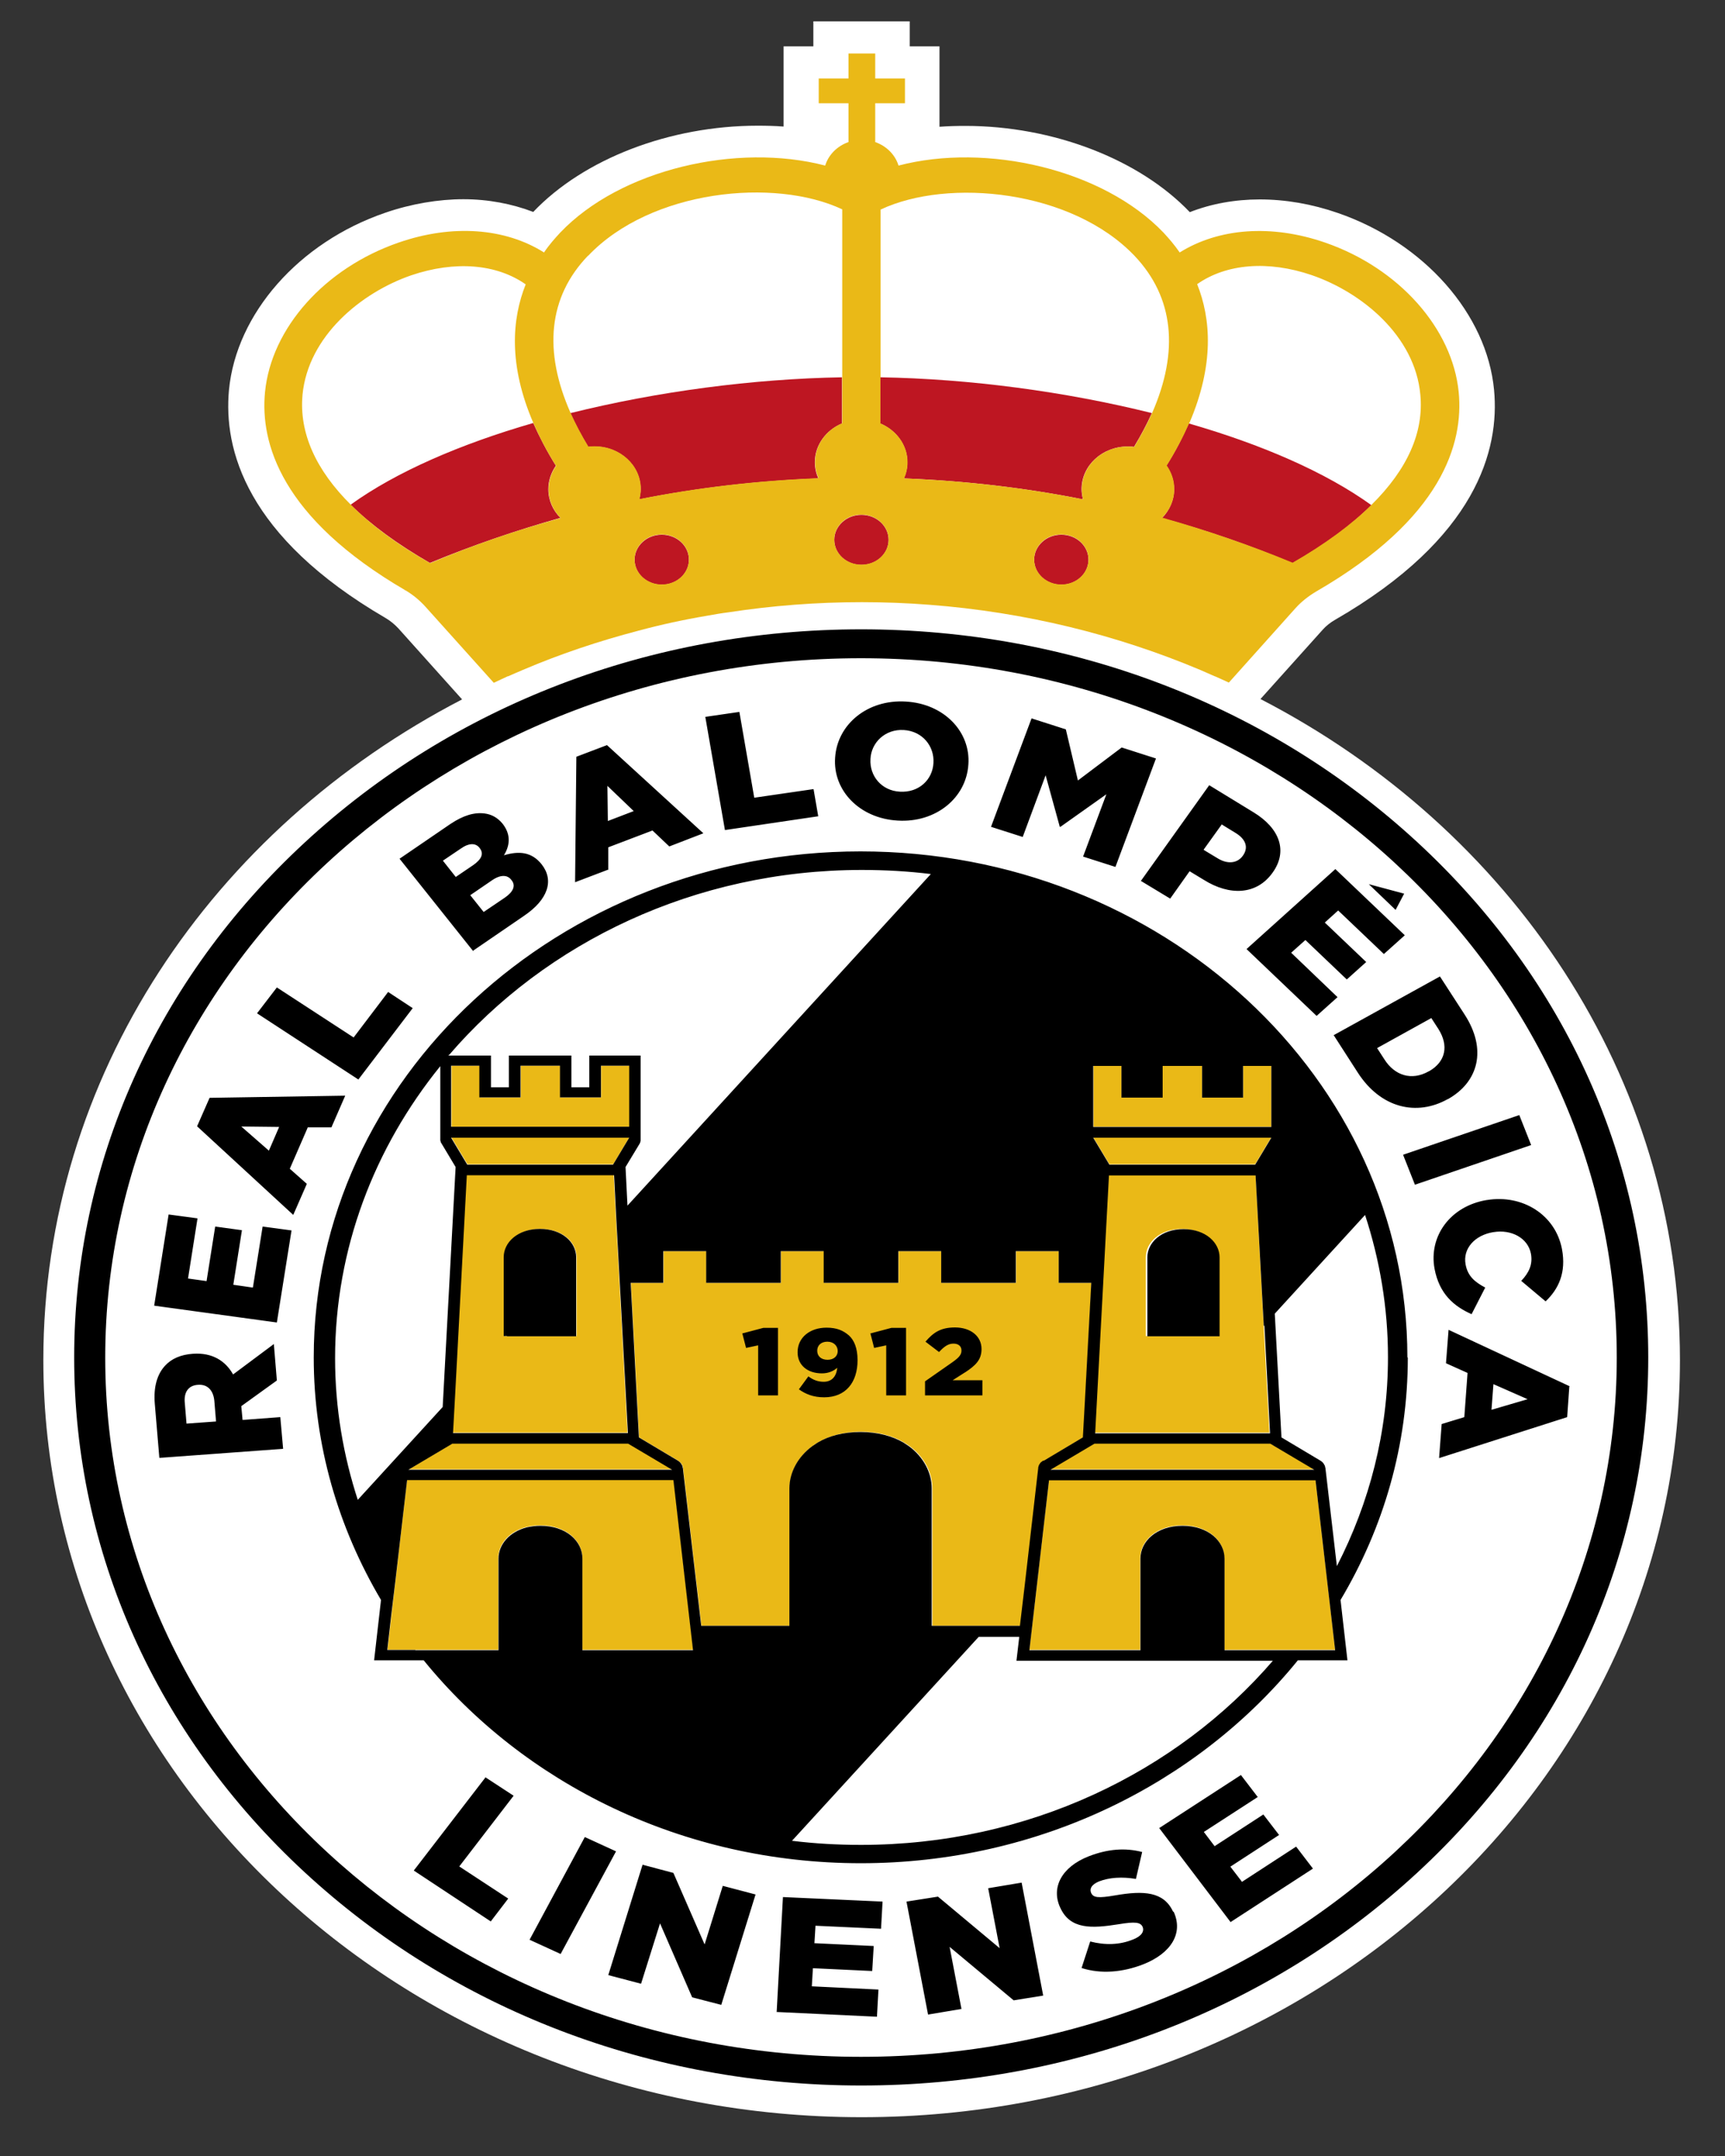 <?xml version="1.0"?>
<svg width="80" height="100" xmlns="http://www.w3.org/2000/svg" xmlns:svg="http://www.w3.org/2000/svg" data-name="Capa 2">
 <rect width="100%" height="100%" fill="#333333" stroke="none"/>
 <defs>
  <style>.cls-1 { fill: #fff; } .cls-2 { fill: #be1622; } .cls-3 { fill: #eab917; }</style>
 </defs>
 <g class="layer">
  <title>Layer 1</title>
  <ellipse class="cls-1" cx="-437.05" cy="-12.9" id="svg_1" rx="31.8" ry="31.82"/>
  <g id="svg_3" transform="matrix(1 0 0 1 0 0)">
   <path class="cls-1" d="m306.19,2.16l-3.66,-5.18l-3.28,0l0,5.18l-2.59,0l0,-14.86l6.62,0c0.85,0 1.62,0.11 2.3,0.33s1.27,0.53 1.74,0.93c0.47,0.4 0.84,0.9 1.09,1.49c0.25,0.59 0.38,1.24 0.38,1.96c0,0.62 -0.09,1.18 -0.27,1.67c-0.18,0.49 -0.42,0.92 -0.73,1.3c-0.31,0.38 -0.68,0.69 -1.11,0.96c-0.43,0.26 -0.91,0.46 -1.43,0.6l4.01,5.63l-3.08,0l0.01,-0.01zm-0.85,-11.88c-0.54,-0.42 -1.3,-0.63 -2.28,-0.63l-3.81,0l0,5.01l3.83,0c0.94,0 1.68,-0.23 2.24,-0.68c0.55,-0.45 0.83,-1.07 0.83,-1.83c0,-0.82 -0.27,-1.45 -0.81,-1.87z" id="svg_4"/>
   <path class="cls-1" d="m314.13,-0.42c0.58,0.49 1.29,0.73 2.12,0.73c0.64,0 1.19,-0.11 1.66,-0.34c0.47,-0.23 0.93,-0.56 1.38,-1l1.51,1.34c-0.54,0.64 -1.18,1.15 -1.92,1.53c-0.74,0.38 -1.63,0.57 -2.66,0.57c-0.81,0 -1.56,-0.14 -2.26,-0.42c-0.7,-0.28 -1.31,-0.68 -1.83,-1.19c-0.52,-0.51 -0.92,-1.12 -1.22,-1.84c-0.3,-0.71 -0.45,-1.51 -0.45,-2.39c0,-0.81 0.13,-1.56 0.4,-2.27c0.27,-0.71 0.65,-1.33 1.14,-1.86s1.06,-0.95 1.73,-1.26c0.66,-0.31 1.4,-0.47 2.21,-0.47c0.89,0 1.67,0.16 2.35,0.49c0.67,0.33 1.23,0.76 1.68,1.32s0.78,1.2 1.01,1.93c0.23,0.74 0.34,1.51 0.34,2.31c0,0.11 0,0.23 -0.01,0.34c0,0.11 -0.02,0.23 -0.03,0.36l-8.24,0c0.16,0.92 0.52,1.62 1.1,2.11l-0.01,0.01zm4.63,-3.81c-0.04,-0.41 -0.13,-0.8 -0.28,-1.16c-0.14,-0.36 -0.33,-0.67 -0.57,-0.93c-0.24,-0.26 -0.53,-0.47 -0.86,-0.63c-0.33,-0.16 -0.71,-0.23 -1.14,-0.23c-0.79,0 -1.45,0.27 -1.96,0.82c-0.52,0.54 -0.83,1.26 -0.94,2.13l5.75,0z" id="svg_5"/>
   <path class="cls-1" d="m330.33,2.16l0,-1.38c-0.38,0.45 -0.87,0.84 -1.46,1.15c-0.59,0.31 -1.32,0.47 -2.17,0.47c-0.54,0 -1.05,-0.07 -1.53,-0.22s-0.9,-0.37 -1.26,-0.66c-0.36,-0.29 -0.65,-0.65 -0.87,-1.08c-0.22,-0.43 -0.33,-0.93 -0.33,-1.5l0,-0.04c0,-0.61 0.11,-1.14 0.34,-1.59s0.54,-0.83 0.94,-1.13c0.4,-0.3 0.88,-0.52 1.44,-0.67c0.56,-0.15 1.16,-0.22 1.82,-0.22s1.26,0.04 1.73,0.13c0.47,0.09 0.93,0.2 1.37,0.34l0,-0.28c0,-0.78 -0.24,-1.37 -0.71,-1.78c-0.47,-0.41 -1.16,-0.62 -2.05,-0.62c-0.64,0 -1.2,0.06 -1.7,0.19c-0.5,0.13 -1,0.3 -1.51,0.51l-0.7,-2.06c0.62,-0.28 1.26,-0.51 1.91,-0.68c0.65,-0.17 1.44,-0.25 2.36,-0.25c1.67,0 2.91,0.41 3.72,1.24c0.81,0.83 1.21,1.99 1.21,3.49l0,6.65l-2.55,0l0,-0.01zm0.06,-4.76c-0.33,-0.13 -0.71,-0.23 -1.16,-0.32s-0.92,-0.13 -1.41,-0.13c-0.81,0 -1.44,0.16 -1.89,0.47s-0.68,0.76 -0.68,1.34l0,0.04c0,0.54 0.21,0.95 0.63,1.23s0.93,0.42 1.54,0.42c0.42,0 0.82,-0.06 1.18,-0.17s0.68,-0.27 0.94,-0.48c0.27,-0.21 0.48,-0.45 0.63,-0.74c0.15,-0.29 0.22,-0.61 0.22,-0.97l0,-0.7l0,0.01z" id="svg_6"/>
   <path class="cls-1" d="m335.65,2.16l0,-15.5l2.59,0l0,15.5l-2.59,0z" id="svg_7"/>
   <path class="cls-1" d="m357.61,-11.68c0.88,0.68 1.31,1.61 1.31,2.79c0,0.45 -0.06,0.86 -0.18,1.21c-0.12,0.35 -0.27,0.66 -0.46,0.93c-0.19,0.26 -0.41,0.49 -0.67,0.69c-0.26,0.2 -0.52,0.37 -0.79,0.51c0.44,0.16 0.83,0.34 1.19,0.54c0.36,0.21 0.67,0.45 0.93,0.73c0.26,0.28 0.46,0.62 0.6,1.01s0.21,0.84 0.21,1.35c0,0.66 -0.13,1.25 -0.39,1.76s-0.63,0.94 -1.11,1.28c-0.48,0.35 -1.06,0.61 -1.74,0.78c-0.68,0.18 -1.43,0.26 -2.25,0.26l-6.87,0l0,-14.86l6.65,0c1.5,0 2.68,0.34 3.56,1.02l0.01,0zm-2.04,4.76c0.51,-0.33 0.76,-0.85 0.76,-1.55c0,-0.61 -0.22,-1.08 -0.67,-1.42c-0.44,-0.33 -1.09,-0.5 -1.94,-0.5l-3.74,0l0,3.97l3.55,0c0.85,0 1.52,-0.17 2.03,-0.5l0.01,0zm0.83,6.24c0.51,-0.35 0.76,-0.86 0.76,-1.54c0,-0.64 -0.25,-1.13 -0.75,-1.49c-0.5,-0.35 -1.27,-0.53 -2.3,-0.53l-4.13,0l0,4.08l4.32,0c0.89,0 1.59,-0.17 2.1,-0.52z" id="svg_8"/>
   <path class="cls-1" d="m368.86,2.16l0,-1.38c-0.38,0.45 -0.87,0.84 -1.46,1.15c-0.59,0.31 -1.32,0.47 -2.17,0.47c-0.54,0 -1.05,-0.07 -1.53,-0.22c-0.48,-0.15 -0.9,-0.37 -1.26,-0.66c-0.36,-0.29 -0.65,-0.65 -0.87,-1.08c-0.22,-0.43 -0.33,-0.93 -0.33,-1.5l0,-0.04c0,-0.61 0.11,-1.14 0.34,-1.59c0.23,-0.45 0.54,-0.83 0.94,-1.13c0.4,-0.3 0.88,-0.52 1.44,-0.67c0.56,-0.15 1.16,-0.22 1.82,-0.22s1.26,0.04 1.73,0.13s0.93,0.2 1.37,0.34l0,-0.28c0,-0.78 -0.24,-1.37 -0.71,-1.78c-0.47,-0.41 -1.16,-0.62 -2.05,-0.62c-0.64,0 -1.2,0.06 -1.7,0.19c-0.5,0.13 -1,0.3 -1.51,0.51l-0.7,-2.06c0.62,-0.28 1.26,-0.51 1.91,-0.68c0.65,-0.17 1.44,-0.25 2.36,-0.25c1.67,0 2.91,0.41 3.72,1.24c0.81,0.83 1.21,1.99 1.21,3.49l0,6.65l-2.55,0l0,-0.01zm0.06,-4.76c-0.33,-0.13 -0.71,-0.23 -1.16,-0.32s-0.92,-0.13 -1.41,-0.13c-0.81,0 -1.44,0.16 -1.89,0.47c-0.45,0.31 -0.68,0.76 -0.68,1.34l0,0.04c0,0.54 0.21,0.95 0.63,1.23s0.93,0.42 1.54,0.42c0.42,0 0.82,-0.06 1.18,-0.17s0.68,-0.27 0.94,-0.48c0.27,-0.21 0.48,-0.45 0.63,-0.74s0.22,-0.61 0.22,-0.97l0,-0.7l0,0.01z" id="svg_9"/>
   <path class="cls-1" d="m374.19,2.16l0,-15.5l2.59,0l0,15.5l-2.59,0z" id="svg_10"/>
   <path class="cls-1" d="m390.57,-1.17c-0.3,0.71 -0.72,1.33 -1.25,1.86c-0.53,0.53 -1.16,0.95 -1.9,1.26s-1.54,0.47 -2.4,0.47s-1.64,-0.15 -2.37,-0.46c-0.73,-0.3 -1.36,-0.72 -1.89,-1.25c-0.53,-0.53 -0.94,-1.15 -1.24,-1.85s-0.45,-1.45 -0.45,-2.26s0.15,-1.57 0.46,-2.28c0.3,-0.71 0.72,-1.34 1.25,-1.87c0.53,-0.53 1.16,-0.95 1.89,-1.26c0.73,-0.31 1.53,-0.47 2.39,-0.47s1.66,0.15 2.39,0.46c0.73,0.3 1.36,0.72 1.89,1.25c0.53,0.53 0.94,1.15 1.24,1.86c0.3,0.71 0.45,1.46 0.45,2.27s-0.15,1.56 -0.46,2.27zm-2.39,-3.63c-0.17,-0.44 -0.4,-0.82 -0.71,-1.16s-0.66,-0.59 -1.08,-0.79c-0.42,-0.19 -0.88,-0.29 -1.38,-0.29s-0.97,0.1 -1.38,0.29c-0.42,0.19 -0.77,0.45 -1.07,0.77c-0.29,0.33 -0.52,0.7 -0.67,1.14s-0.23,0.9 -0.23,1.39s0.08,0.97 0.25,1.41s0.4,0.83 0.71,1.16c0.3,0.33 0.66,0.58 1.08,0.77c0.42,0.19 0.87,0.29 1.36,0.29c0.52,0 0.99,-0.1 1.4,-0.29c0.42,-0.19 0.77,-0.45 1.07,-0.77c0.29,-0.33 0.52,-0.7 0.67,-1.14c0.15,-0.43 0.23,-0.9 0.23,-1.39s-0.08,-0.96 -0.25,-1.4l0,0.01z" id="svg_11"/>
   <path class="cls-1" d="m404.15,-8.73c0.62,-0.36 1.35,-0.55 2.2,-0.55c1.23,0 2.19,0.37 2.89,1.11c0.69,0.74 1.04,1.8 1.04,3.17l0,7.15l-2.59,0l0,-6.35c0,-0.89 -0.2,-1.57 -0.59,-2.03c-0.39,-0.47 -0.95,-0.7 -1.67,-0.7s-1.28,0.24 -1.72,0.71c-0.44,0.47 -0.67,1.16 -0.67,2.06l0,6.31l-2.59,0l0,-6.38c0,-0.88 -0.2,-1.55 -0.59,-2.01c-0.39,-0.47 -0.95,-0.7 -1.67,-0.7s-1.3,0.25 -1.73,0.74s-0.65,1.18 -0.65,2.05l0,6.29l-2.59,0l0,-11.21l2.59,0l0,1.72c0.18,-0.26 0.38,-0.5 0.59,-0.73s0.46,-0.44 0.73,-0.62c0.28,-0.19 0.59,-0.33 0.93,-0.44s0.73,-0.16 1.16,-0.16c0.81,0 1.49,0.18 2.05,0.55s0.99,0.85 1.28,1.45c0.45,-0.6 0.99,-1.08 1.6,-1.45l0,0.02z" id="svg_12"/>
   <path class="cls-1" d="m424.11,-0.96c-0.29,0.72 -0.68,1.33 -1.17,1.84c-0.49,0.5 -1.05,0.88 -1.68,1.14c-0.63,0.26 -1.28,0.38 -1.94,0.38c-0.92,0 -1.68,-0.2 -2.29,-0.59c-0.61,-0.4 -1.11,-0.86 -1.51,-1.38l0.02,5.14l-2.59,0l0,-14.61l2.59,0l0,1.87c0.41,-0.59 0.92,-1.09 1.52,-1.5c0.61,-0.4 1.36,-0.6 2.27,-0.6c0.66,0 1.31,0.13 1.93,0.38s1.18,0.63 1.66,1.14c0.49,0.5 0.88,1.11 1.18,1.84c0.3,0.72 0.44,1.55 0.44,2.48s-0.15,1.76 -0.44,2.48l0.01,-0.01zm-2.41,-3.98c-0.17,-0.45 -0.4,-0.82 -0.69,-1.14c-0.29,-0.31 -0.63,-0.55 -1.02,-0.72c-0.39,-0.17 -0.8,-0.25 -1.24,-0.25s-0.86,0.08 -1.25,0.25c-0.4,0.17 -0.74,0.41 -1.04,0.73c-0.3,0.32 -0.53,0.7 -0.71,1.14s-0.27,0.93 -0.27,1.49s0.09,1.05 0.27,1.49s0.41,0.82 0.71,1.14s0.64,0.56 1.04,0.73c0.4,0.17 0.81,0.26 1.25,0.26s0.85,-0.09 1.24,-0.26c0.39,-0.17 0.73,-0.41 1.02,-0.72s0.52,-0.69 0.69,-1.14c0.17,-0.45 0.25,-0.94 0.25,-1.5s-0.08,-1.05 -0.25,-1.5z" id="svg_13"/>
   <path class="cls-1" d="m429.81,-0.42c0.58,0.49 1.29,0.73 2.12,0.73c0.64,0 1.19,-0.11 1.66,-0.34c0.47,-0.23 0.93,-0.56 1.38,-1l1.51,1.34c-0.54,0.64 -1.18,1.15 -1.92,1.53c-0.74,0.38 -1.63,0.57 -2.66,0.57c-0.81,0 -1.56,-0.14 -2.26,-0.42c-0.7,-0.28 -1.31,-0.68 -1.83,-1.19c-0.52,-0.51 -0.92,-1.12 -1.22,-1.84c-0.3,-0.71 -0.45,-1.51 -0.45,-2.39c0,-0.81 0.13,-1.56 0.4,-2.27c0.27,-0.71 0.65,-1.33 1.14,-1.86s1.06,-0.95 1.73,-1.26c0.66,-0.31 1.4,-0.47 2.21,-0.47c0.89,0 1.67,0.16 2.35,0.49c0.67,0.33 1.23,0.76 1.68,1.32s0.78,1.2 1.01,1.93c0.23,0.74 0.34,1.51 0.34,2.31c0,0.11 0,0.23 -0.01,0.34c0,0.11 -0.02,0.23 -0.03,0.36l-8.24,0c0.16,0.92 0.52,1.62 1.1,2.11l-0.01,0.01zm4.63,-3.81c-0.04,-0.41 -0.13,-0.8 -0.28,-1.16c-0.14,-0.36 -0.33,-0.67 -0.57,-0.93c-0.24,-0.26 -0.53,-0.47 -0.86,-0.63c-0.33,-0.16 -0.71,-0.23 -1.14,-0.23c-0.79,0 -1.45,0.27 -1.96,0.82c-0.52,0.54 -0.83,1.26 -0.94,2.13l5.75,0zm-4.01,-6.24l2.25,-3.48l2.34,1.04l-2.59,2.44l-2,0z" id="svg_14"/>
   <path class="cls-1" d="m447.58,2.16l0,-1.87c-0.41,0.58 -0.92,1.08 -1.54,1.49s-1.37,0.62 -2.28,0.62c-0.66,0 -1.31,-0.13 -1.93,-0.38c-0.62,-0.25 -1.17,-0.63 -1.65,-1.14c-0.48,-0.5 -0.87,-1.11 -1.16,-1.84c-0.3,-0.72 -0.44,-1.55 -0.44,-2.48s0.14,-1.76 0.43,-2.48c0.29,-0.72 0.67,-1.33 1.15,-1.84c0.48,-0.5 1.03,-0.88 1.66,-1.14c0.63,-0.25 1.27,-0.38 1.94,-0.38c0.92,0 1.68,0.2 2.29,0.59s1.12,0.86 1.53,1.38l0,-6.03l2.59,0l0,15.5l-2.59,0zm-0.22,-7.09c-0.18,-0.44 -0.41,-0.82 -0.71,-1.14c-0.3,-0.32 -0.64,-0.56 -1.04,-0.73c-0.39,-0.17 -0.8,-0.25 -1.23,-0.25s-0.85,0.08 -1.24,0.24c-0.39,0.16 -0.73,0.4 -1.03,0.71c-0.3,0.31 -0.53,0.69 -0.7,1.14c-0.17,0.45 -0.25,0.95 -0.25,1.52s0.08,1.05 0.25,1.5c0.17,0.45 0.4,0.82 0.7,1.14s0.64,0.55 1.03,0.72c0.39,0.17 0.8,0.26 1.24,0.26s0.83,-0.09 1.23,-0.26c0.39,-0.17 0.74,-0.41 1.04,-0.73s0.53,-0.7 0.71,-1.14c0.18,-0.44 0.27,-0.93 0.27,-1.49s-0.09,-1.05 -0.27,-1.49z" id="svg_15"/>
   <path class="cls-1" d="m452.99,-10.77l0,-2.44l2.78,0l0,2.44l-2.78,0zm0.11,12.93l0,-11.21l2.59,0l0,11.21l-2.59,0z" id="svg_16"/>
   <path class="cls-1" d="m466.49,1.83c-0.71,0.39 -1.61,0.58 -2.7,0.58c-0.84,0 -1.61,-0.15 -2.31,-0.46c-0.71,-0.3 -1.32,-0.72 -1.84,-1.25c-0.52,-0.53 -0.93,-1.15 -1.22,-1.85s-0.44,-1.45 -0.44,-2.26s0.15,-1.56 0.44,-2.27c0.29,-0.71 0.7,-1.33 1.22,-1.87c0.52,-0.54 1.14,-0.96 1.85,-1.27s1.49,-0.47 2.33,-0.47c1.06,0 1.94,0.18 2.64,0.53c0.7,0.35 1.31,0.82 1.84,1.4l-1.59,1.72c-0.4,-0.41 -0.82,-0.75 -1.26,-1.01c-0.45,-0.26 -0.99,-0.39 -1.65,-0.39c-0.47,0 -0.9,0.1 -1.3,0.29c-0.4,0.19 -0.74,0.45 -1.02,0.77c-0.28,0.33 -0.51,0.7 -0.67,1.14c-0.16,0.43 -0.24,0.9 -0.24,1.39s0.08,0.98 0.24,1.42c0.16,0.44 0.39,0.82 0.69,1.15c0.3,0.33 0.65,0.58 1.06,0.77c0.41,0.19 0.86,0.29 1.36,0.29c0.61,0 1.14,-0.13 1.6,-0.39c0.46,-0.26 0.9,-0.6 1.31,-1.01l1.55,1.53c-0.55,0.62 -1.18,1.13 -1.89,1.52z" id="svg_17"/>
   <path class="cls-1" d="m477.15,2.16l0,-1.38c-0.38,0.45 -0.87,0.84 -1.47,1.15c-0.59,0.31 -1.32,0.47 -2.17,0.47c-0.54,0 -1.05,-0.07 -1.53,-0.22c-0.48,-0.15 -0.9,-0.37 -1.26,-0.66c-0.36,-0.29 -0.65,-0.65 -0.87,-1.08c-0.22,-0.43 -0.33,-0.93 -0.33,-1.5l0,-0.04c0,-0.61 0.11,-1.14 0.34,-1.59c0.23,-0.45 0.54,-0.83 0.94,-1.13c0.4,-0.3 0.88,-0.52 1.44,-0.67c0.56,-0.15 1.16,-0.22 1.82,-0.22s1.26,0.04 1.73,0.13s0.93,0.2 1.37,0.34l0,-0.28c0,-0.78 -0.24,-1.37 -0.71,-1.78c-0.47,-0.41 -1.16,-0.62 -2.05,-0.62c-0.64,0 -1.2,0.06 -1.7,0.19c-0.5,0.13 -1,0.3 -1.51,0.51l-0.7,-2.06c0.62,-0.28 1.26,-0.51 1.91,-0.68c0.65,-0.17 1.44,-0.25 2.36,-0.25c1.67,0 2.91,0.41 3.72,1.24c0.81,0.83 1.21,1.99 1.21,3.49l0,6.65l-2.55,0l0.01,-0.01zm0.06,-4.76c-0.33,-0.13 -0.71,-0.23 -1.16,-0.32s-0.92,-0.13 -1.41,-0.13c-0.81,0 -1.44,0.16 -1.89,0.47c-0.45,0.31 -0.68,0.76 -0.68,1.34l0,0.04c0,0.54 0.21,0.95 0.63,1.23s0.93,0.42 1.54,0.42c0.42,0 0.82,-0.06 1.18,-0.17c0.36,-0.11 0.68,-0.27 0.94,-0.48s0.48,-0.45 0.63,-0.74s0.22,-0.61 0.22,-0.97l0,-0.7l0,0.01z" id="svg_18"/>
   <path class="cls-1" d="m296.34,10.53l4.99,0l0,13.64l8.72,0l0,4.37l-13.71,0l0,-18.01z" id="svg_19"/>
   <path class="cls-1" d="m311.39,9.76l5.09,0l0,3.6l-5.09,0l0,-3.6zm0.1,4.86l4.89,0l0,13.92l-4.89,0l0,-13.92z" id="svg_20"/>
   <path class="cls-1" d="m318.6,14.62l4.89,0l0,1.96c0.9,-1.16 2.19,-2.26 4.17,-2.26c2.96,0 4.73,1.96 4.73,5.12l0,9.11l-4.89,0l0,-7.54c0,-1.52 -0.8,-2.34 -1.96,-2.34s-2.06,0.82 -2.06,2.34l0,7.54l-4.89,0l0,-13.92l0.01,-0.01z" id="svg_21"/>
   <path class="cls-1" d="m333.83,21.64l0,-0.05c0,-4.07 2.91,-7.28 7.03,-7.28c4.81,0 7.02,3.53 7.02,7.62c0,0.31 0,0.67 -0.03,1l-9.31,0c0.39,1.52 1.49,2.29 3.01,2.29c1.16,0 2.08,-0.44 3.09,-1.42l2.7,2.24c-1.34,1.7 -3.27,2.83 -6.05,2.83c-4.37,0 -7.46,-2.91 -7.46,-7.23zm9.47,-1.21c-0.18,-1.54 -1.08,-2.52 -2.42,-2.52s-2.16,1 -2.42,2.52l4.84,0z" id="svg_22"/>
   <path class="cls-1" d="m349.45,14.62l4.89,0l0,1.96c0.9,-1.16 2.19,-2.26 4.17,-2.26c2.96,0 4.73,1.96 4.73,5.12l0,9.11l-4.89,0l0,-7.54c0,-1.52 -0.8,-2.34 -1.96,-2.34s-2.06,0.82 -2.06,2.34l0,7.54l-4.89,0l0,-13.92l0.01,-0.01z" id="svg_23"/>
   <path class="cls-1" d="m364.2,26.79l1.83,-2.96c1.6,1.05 3.35,1.6 4.79,1.6c0.85,0 1.24,-0.26 1.24,-0.75l0,-0.05c0,-0.54 -0.77,-0.77 -2.24,-1.18c-2.75,-0.72 -4.94,-1.65 -4.94,-4.45l0,-0.05c0,-2.96 2.37,-4.61 5.58,-4.61c2.03,0 4.14,0.59 5.74,1.62l-1.67,3.09c-1.44,-0.8 -3.01,-1.29 -4.12,-1.29c-0.75,0 -1.13,0.28 -1.13,0.67l0,0.05c0,0.54 0.8,0.8 2.26,1.24c2.75,0.77 4.94,1.72 4.94,4.43l0,0.05c0,3.06 -2.29,4.66 -5.69,4.66c-2.34,0 -4.66,-0.67 -6.59,-2.06l0,-0.01z" id="svg_24"/>
   <path class="cls-1" d="m377.4,21.64l0,-0.05c0,-4.07 2.91,-7.28 7.02,-7.28c4.81,0 7.03,3.53 7.03,7.62c0,0.31 0,0.67 -0.03,1l-9.32,0c0.39,1.52 1.49,2.29 3.01,2.29c1.16,0 2.08,-0.44 3.09,-1.42l2.7,2.24c-1.34,1.7 -3.27,2.83 -6.05,2.83c-4.37,0 -7.46,-2.91 -7.46,-7.23l0.01,0zm9.47,-1.21c-0.18,-1.54 -1.08,-2.52 -2.42,-2.52s-2.16,1 -2.42,2.52l4.84,0z" id="svg_25"/>
  </g>
  <g id="svg_26">
   <g id="svg_27">
    <path class="cls-1" d="m58.45,32.43l2.89,-3.22c0.16,-0.18 0.36,-0.34 0.59,-0.47c6.56,-3.79 7.62,-7.89 7.36,-10.65c-0.33,-3.53 -3.25,-6.83 -7.24,-8.21c-1.21,-0.42 -2.43,-0.63 -3.63,-0.63c-1.14,0 -2.25,0.2 -3.24,0.59c-2.35,-2.46 -6.35,-4 -10.41,-4c-0.4,0 -0.81,0.01 -1.2,0.04l0,-3.73l-1.38,0l0,-1.16l-4.47,0l0,1.16l-1.38,0l0,3.72c-0.39,-0.03 -0.79,-0.04 -1.2,-0.04c-4.07,0 -8.06,1.53 -10.41,4c-0.99,-0.38 -2.1,-0.59 -3.24,-0.59s-2.42,0.21 -3.63,0.63c-4,1.37 -6.9,4.68 -7.24,8.21c-0.26,2.75 0.78,6.81 7.27,10.59c0.22,0.13 0.41,0.29 0.58,0.47l2.96,3.3c-11.59,6.01 -19.42,17.48 -19.42,30.64c0,19.4 16.99,35.12 37.95,35.12s37.95,-15.72 37.95,-35.12c0,-13.17 -7.84,-24.65 -19.44,-30.65l-0.01,-0.01z" id="svg_28"/>
    <path class="cls-3" d="m48.18,68.1l-0.85,7.31l-4.09,0l0,-6.38c0,-1.27 -1.16,-2.62 -3.31,-2.62s-3.31,1.35 -3.31,2.62l0,6.38l-4.09,0l-0.85,-7.31s0,0 0,-0.01c0,-0.03 0,-0.05 -0.02,-0.07c0,0 0,-0.01 0,-0.02c-0.01,-0.03 -0.02,-0.06 -0.05,-0.09c0,0 0,-0.01 -0.01,-0.02c-0.01,-0.02 -0.03,-0.04 -0.05,-0.06c0,0 -0.01,-0.01 -0.02,-0.02c-0.02,-0.02 -0.06,-0.04 -0.08,-0.06l-1.81,-1.08l-0.38,-7.17l1.51,0l0,-1.47l1.99,0l0,1.47l3.46,0l0,-1.47l1.99,0l0,1.47l3.46,0l0,-1.47l1.99,0l0,1.47l3.46,0l0,-1.47l1.99,0l0,1.47l1.51,0l-0.38,7.17l-1.81,1.08s-0.06,0.04 -0.08,0.06c0,0 -0.01,0.01 -0.02,0.02c-0.02,0.02 -0.03,0.04 -0.05,0.06c0,0 0,0.01 -0.01,0.02c-0.02,0.03 -0.03,0.05 -0.05,0.09c0,0 0,0.01 0,0.02c0,0.02 -0.01,0.05 -0.02,0.07c0,0 0,0 0,0.01l-0.02,0zm10.78,-15.84l0,-2.83l-1.31,0l0,1.47l-1.9,0l0,-1.47l-1.83,0l0,1.47l-1.9,0l0,-1.47l-1.31,0l0,2.83l8.26,0zm2.96,24.26l-0.91,-7.88s-0.03,0 -0.06,0l-12.24,0s-0.03,0 -0.06,0l-0.91,7.88l5.14,0l0,-4.25c0,-0.8 0.75,-1.52 1.95,-1.52s1.95,0.72 1.95,1.52l0,4.25l5.14,0l0.01,0zm-3.69,-22.03l0.64,11.96l-8.11,0l0.64,-11.96s0.02,0 0.02,0l6.76,0s0.02,0 0.02,0l0.01,0zm-1.73,3.82c0,-0.68 -0.64,-1.31 -1.68,-1.31s-1.68,0.63 -1.68,1.31l0,3.66l3.35,0l0,-3.66l0.01,0zm-5.8,-5.56l0.75,1.25l6.76,0l0.75,-1.25l-8.26,0zm-1.99,15.4l12.24,0l-2.04,-1.21l-8.15,0l-2.04,1.21l-0.01,0zm-19.52,-15.89l0,-2.83l-1.31,0l0,1.47l-1.9,0l0,-1.47l-1.83,0l0,1.47l-1.9,0l0,-1.47l-1.31,0l0,2.83l8.26,0zm1.99,16.38l-12.24,0s-0.03,0 -0.06,0l-0.91,7.88l5.14,0l0,-4.25c0,-0.8 0.75,-1.52 1.95,-1.52s1.95,0.72 1.95,1.52l0,4.25l5.14,0l-0.91,-7.88s-0.03,0 -0.06,0l0.01,0zm-2.74,-14.15s0.02,0 0.02,0l0.64,11.96l-8.11,0l0.64,-11.96s0.02,0 0.02,0l6.76,0l0.01,0zm-1.7,3.82c0,-0.68 -0.64,-1.31 -1.68,-1.31s-1.68,0.63 -1.68,1.31l0,3.66l3.36,0l0,-3.66zm2.45,-5.56l-8.26,0l0.75,1.25l6.76,0l0.75,-1.25l0,0zm-0.05,14.19l-8.15,0l-2.04,1.21l12.24,0l-2.04,-1.21l-0.01,0z" id="svg_29"/>
    <path d="m64.71,42.19l-1.23,-1.18l1.64,0.44l-0.4,0.76l0,-0.01zm-2.87,5.83l4.94,-2.73l1.14,1.76c1.06,1.63 0.64,3.14 -0.77,3.93l-0.01,0c-1.43,0.8 -3.1,0.43 -4.17,-1.23l-1.12,-1.74l-0.01,0zm2.03,0.6l0.33,0.51c0.48,0.76 1.27,1.01 2.06,0.56l0.01,0c0.79,-0.45 0.92,-1.2 0.44,-1.96l-0.33,-0.51l-2.51,1.39l0,0.01zm-2.81,-1.5l0.97,-0.87l-2.15,-2.06l0.66,-0.59l1.92,1.83l0.9,-0.81l-1.92,-1.83l0.62,-0.56l2.12,2.02l0.97,-0.87l-3.22,-3.07l-4.12,3.71l3.25,3.1l0.02,0zm-37.54,14.86l3.2,0l0,-3.51l0,0s0,-0.16 0,-0.16c0,-0.68 -0.64,-1.31 -1.68,-1.31s-1.68,0.63 -1.68,1.31l0,3.66l0.15,0l0.01,0.01zm52.92,0.98c0,9.03 -3.8,17.51 -10.69,23.88c-6.9,6.38 -16.07,9.89 -25.81,9.89s-18.92,-3.52 -25.81,-9.89c-6.9,-6.38 -10.69,-14.87 -10.69,-23.88s3.8,-17.51 10.69,-23.88c6.9,-6.38 16.07,-9.89 25.81,-9.89s18.92,3.52 25.81,9.89c6.9,6.38 10.69,14.87 10.69,23.88zm-1.46,0c0,-17.88 -15.72,-32.43 -35.05,-32.43s-35.05,14.55 -35.05,32.44s15.72,32.43 35.05,32.43s35.05,-14.55 35.05,-32.43l0,-0.01zm-9.69,0c0,4.08 -1.13,7.91 -3.12,11.25l0.32,2.8l-2.3,0c-4.63,5.7 -11.99,9.41 -20.27,9.41s-15.64,-3.71 -20.27,-9.41l-2.3,0l0.32,-2.8c-1.98,-3.35 -3.12,-7.18 -3.12,-11.25c0,-12.94 11.38,-23.47 25.36,-23.47s25.36,10.53 25.36,23.47l0.02,0zm-16.88,4.79l1.81,-1.08l0.08,-1.44l0.31,-5.73l-1.51,0l0,-1.47l-1.99,0l0,1.47l-3.46,0l0,-1.47l-1.99,0l0,1.47l-3.46,0l0,-1.47l-1.99,0l0,1.47l-3.46,0l0,-1.47l-1.99,0l0,1.47l-1.51,0l0.38,7.17l1.81,1.08s0.06,0.04 0.08,0.06c0,0 0.01,0.01 0.02,0.02c0.02,0.02 0.03,0.04 0.05,0.06c0,0 0,0.01 0.01,0.02c0.02,0.03 0.03,0.05 0.05,0.09c0,0 0,0.01 0,0.02c0,0.02 0.01,0.05 0.02,0.07c0,0 0,0 0,0.01l0.85,7.31l4.09,0l0,-6.38l0,0c0,-0.71 0.37,-1.45 1.07,-1.96c0.08,-0.05 0.16,-0.11 0.24,-0.16c0.52,-0.31 1.19,-0.49 1.99,-0.49s1.47,0.19 1.99,0.49c0.08,0.05 0.17,0.11 0.24,0.16c0.7,0.51 1.07,1.25 1.07,1.96l0,0l0,6.38l4.09,0l0.22,-1.85l0,0s0.63,-5.47 0.63,-5.47c0,0 0,0 0,-0.01c0,-0.03 0,-0.05 0.02,-0.07c0,0 0,-0.01 0,-0.02c0.01,-0.03 0.02,-0.06 0.05,-0.09c0,0 0,-0.01 0.01,-0.02c0.01,-0.02 0.02,-0.03 0.03,-0.04c0,0 0,0 0.01,-0.01c0,0 0,0 0,0c0,0 0,-0.01 0.01,-0.01c0.02,-0.02 0.06,-0.04 0.08,-0.06l0.02,-0.01zm-26.18,-16.85l0,-1.47l-1.31,0l0,2.83l8.26,0l0,-2.83l-1.31,0l0,1.47l-1.9,0l0,-1.47l-1.83,0l0,1.47l-1.9,0zm-1.31,1.87l0.75,1.25l6.76,0l0.75,-1.25l-8.26,0zm0.73,1.74l-0.54,10.14l0,0s-0.1,1.82 -0.1,1.82l8.11,0l-0.54,-9.99l0,0s-0.1,-1.97 -0.1,-1.97c0,0 -0.02,0 -0.02,0l-6.76,0s-0.02,0 -0.02,0l-0.01,0zm9.52,13.66l-2.04,-1.21l-8.15,0l-2.04,1.21l12.24,0l-0.01,0zm22.74,-17.26l-1.9,0l0,-1.47l-1.31,0l0,2.83l8.26,0l0,-2.83l-1.31,0l0,1.47l-1.9,0l0,-1.47l-1.83,0l0,1.47zm-2.46,3.11l6.76,0l0.75,-1.25l-8.26,0l0.75,1.25zm9.5,14.15l-2.04,-1.21l-8.15,0l-2.04,1.21l12.24,0l-0.01,0zm-2.34,-6.68l0,0l-0.38,-6.97s-0.02,0 -0.02,0l-6.76,0s-0.02,0 -0.02,0l-0.64,11.96l8.11,0l-0.26,-4.98l-0.01,-0.01zm-37.82,-12.53l1.98,0l0,1.47l0.83,0l0,-1.47l2.9,0l0,1.47l0.83,0l0,-1.47l2.38,0l0,3.82l0,0s0,0 0,0c0,0.01 0,0.03 0,0.04c0,0 0,0.01 0,0.02c0,0.01 0,0.02 0,0.03c0,0 0,0 0,0.01c0,0 0,0.01 0,0.02c0,0.01 0,0.03 -0.01,0.04c0,0 0,0.01 0,0.02c0,0.01 -0.01,0.03 -0.02,0.04c0,0 0,0 0,0.01l0,0s0,0.01 0,0.01l-0.67,1.11l0.09,1.79l14.07,-15.38c-1.05,-0.13 -2.12,-0.19 -3.2,-0.19c-7.75,0 -14.67,3.37 -19.15,8.59l-0.03,0.01zm-4.22,20.63l3.96,-4.33l0.6,-11.13l-0.67,-1.12s-0.01,-0.02 -0.02,-0.03c0,0 0,-0.01 0,-0.02c0,-0.02 -0.02,-0.05 -0.02,-0.07c0,0 0,-0.01 0,-0.02c0,-0.02 0,-0.05 0,-0.07c0,0 0,0 0,0l0,-3.35c-3.06,3.78 -4.88,8.47 -4.88,13.55c0,2.3 0.38,4.52 1.07,6.62l-0.03,-0.02zm2.7,6.95l3.27,0s0.58,0 0.58,0l0,-4.25c0,-0.65 0.5,-1.24 1.32,-1.45c0.2,-0.04 0.39,-0.07 0.62,-0.07l0,0c1.21,0 1.95,0.72 1.95,1.52l0,4.25l0.26,0s4.87,0 4.87,0l-0.39,-3.38l-0.52,-4.51s-0.03,0 -0.06,0l-12.23,0s-0.03,0 -0.06,0l-0.54,4.64l-0.2,1.66s0,0 0,0l-0.18,1.58l1.3,0l0,0.01zm39.78,0.49l-11.91,0l0.13,-1.11l-1.88,0l-8.66,9.46c1.05,0.13 2.12,0.19 3.2,0.19c7.73,0 14.63,-3.35 19.11,-8.55l0.01,0zm2.87,-0.49l-0.91,-7.88s-0.03,0 -0.06,0l-8.9,0s-3.34,0 -3.34,0c-0.02,0 -0.03,0 -0.06,0l-0.91,7.88l4.57,0s0.58,0 0.58,0l0,-4.25c0,-0.8 0.75,-1.52 1.95,-1.52s1.95,0.72 1.95,1.52l0,4.25l0.26,0s2.43,0 2.43,0l2.44,0zm1.39,-20.19l-4.19,4.58l0.31,5.74l1.81,1.08s0.06,0.04 0.08,0.06c0,0 0.01,0.01 0.02,0.02c0.02,0.02 0.03,0.04 0.05,0.06c0,0 0,0.01 0.01,0.02c0.02,0.03 0.03,0.05 0.05,0.09c0,0 0,0.01 0,0.02c0,0.02 0.01,0.05 0.02,0.07c0,0 0,0 0,0.01l0.53,4.54c1.51,-2.94 2.37,-6.21 2.37,-9.69c0,-2.3 -0.38,-4.52 -1.07,-6.62l0.01,0zm4.94,4.6l0.63,-1.23c-0.47,-0.25 -0.81,-0.52 -0.91,-1.07c-0.14,-0.74 0.43,-1.36 1.28,-1.5l0.01,0c0.83,-0.14 1.6,0.27 1.74,1c0.09,0.5 -0.09,0.88 -0.45,1.26l1.13,0.95c0.61,-0.58 0.96,-1.34 0.76,-2.42c-0.3,-1.59 -1.82,-2.55 -3.48,-2.28l-0.01,0c-1.69,0.28 -2.7,1.68 -2.42,3.19c0.22,1.16 0.89,1.74 1.73,2.11l-0.01,-0.01zm-15.34,-20.09l3.17,-4.44l2.06,1.26c1.21,0.74 1.59,1.79 0.89,2.78l0,0c-0.75,1.07 -2.02,1.09 -3.2,0.35l-0.66,-0.4l-0.9,1.27l-1.34,-0.81l-0.02,0zm2.93,-1.43l0.63,0.38c0.47,0.29 0.92,0.23 1.17,-0.12l0,0c0.28,-0.39 0.13,-0.78 -0.36,-1.07l-0.62,-0.38l-0.84,1.17l0.01,0.01zm16.94,24.88l-0.1,1.42l-5.94,1.9l0.12,-1.58l1.05,-0.32l0.15,-2.05l-1,-0.45l0.12,-1.55l5.62,2.62zm-1.93,0.59l-1.59,-0.7l-0.09,1.19l1.67,-0.49l0.01,0zm-0.39,-13.18l-5.39,1.84l0.55,1.39l5.39,-1.84l-0.55,-1.39zm-37.79,38.45l-1.44,-3.3l-1.43,-0.38l-1.59,5.12l1.52,0.4l0.88,-2.8l1.49,3.43l1.35,0.35l1.59,-5.12l-1.52,-0.4l-0.84,2.71zm3.34,3.15l4.66,0.22l0.07,-1.26l-3.09,-0.15l0.05,-0.84l2.75,0.13l0.07,-1.16l-2.75,-0.13l0.05,-0.81l3.04,0.14l0.07,-1.26l-4.62,-0.21l-0.29,5.32l-0.01,0.01zm-23.01,-27.59l0.13,1.47l-5.74,0.42l-0.21,-2.5c-0.07,-0.81 0.12,-1.39 0.47,-1.77c0.3,-0.33 0.73,-0.52 1.3,-0.56l0.01,0c0.88,-0.06 1.5,0.33 1.85,0.96l1.89,-1.41l0.14,1.69l-1.65,1.19l0,0s0.06,0.64 0.06,0.64l1.74,-0.13zm-2.98,0.21l-0.08,-0.97c-0.05,-0.5 -0.33,-0.77 -0.75,-0.74l-0.01,0c-0.45,0.03 -0.66,0.35 -0.61,0.84l0.08,0.96l1.38,-0.1l-0.01,0zm9.12,-19.18l-1.14,-0.75l-1.6,2.11l-3.56,-2.32l-0.92,1.2l4.7,3.07l2.52,-3.31zm2.8,-2.65l-3.41,-4.28l2.37,-1.62c0.59,-0.39 1.09,-0.54 1.57,-0.48c0.32,0.04 0.61,0.19 0.85,0.49l0,0c0.39,0.51 0.32,1.01 0.05,1.45c0.7,-0.21 1.29,-0.16 1.75,0.42l0,0c0.59,0.75 0.29,1.64 -0.82,2.39l-2.38,1.63l0.02,0.01zm-0.81,-3.43l0.81,-0.55c0.39,-0.27 0.51,-0.53 0.31,-0.79l0,0c-0.18,-0.25 -0.5,-0.25 -0.88,0.02l-0.83,0.56l0.6,0.76l-0.01,0zm0.67,0.83l0.63,0.79l0.99,-0.67c0.39,-0.27 0.51,-0.56 0.3,-0.81l0,0c-0.18,-0.25 -0.51,-0.27 -0.93,0.03l-0.98,0.67l-0.01,-0.01zm5.32,43.7l-2.56,4.76l1.44,0.66l2.57,-4.76l-1.44,-0.66l-0.01,0zm-12.85,-32.91l-0.83,1.91l0.79,0.7l-0.63,1.44l-4.46,-4.11l0.58,-1.32l6.29,-0.1l-0.64,1.47l-1.11,0l0.01,0.01zm-1.32,-0.03l-1.76,-0.02l1.28,1.12l0.48,-1.11l0,0.01zm9.58,30.15l-3.34,4.34l3.57,2.36l0.81,-1.06l-2.27,-1.49l2.52,-3.28l-1.3,-0.85l0.01,-0.01zm23.3,5.17l0.53,2.77l-2.86,-2.39l-1.46,0.23l1,5.24l1.55,-0.26l-0.55,-2.88l2.97,2.48l1.37,-0.22l-1,-5.24l-1.55,0.26zm-34.11,-27.87l-0.9,-0.13l0.4,-2.53l-1.24,-0.17l-0.4,2.53l-0.86,-0.12l0.44,-2.79l-1.34,-0.18l-0.67,4.23l5.69,0.78l0.68,-4.27l-1.34,-0.18l-0.45,2.82l-0.01,0.01zm26.23,-21.84l-0.22,-1.28l-2.75,0.4l-0.69,-3.98l-1.58,0.23l0.91,5.25l4.33,-0.64zm19.64,49.39l-0.53,-0.69l2.26,-1.47l-0.73,-0.95l-2.26,1.47l-0.5,-0.66l2.5,-1.62l-0.78,-1.02l-3.79,2.46l3.31,4.36l3.82,-2.48l-0.78,-1.02l-2.52,1.64l0,-0.01zm-9.1,-51.32l0.66,2.4l0.03,0s2.13,-1.51 2.13,-1.51l-1.08,2.89l1.5,0.48l1.88,-5.03l-1.59,-0.51l-2.03,1.53l-0.56,-2.37l-1.59,-0.51l-1.88,5.03l1.47,0.47l1.07,-2.88l-0.01,0.01zm-9.76,-0.81l0,0c0.1,-1.55 1.51,-2.71 3.28,-2.6c1.77,0.1 3.01,1.4 2.9,2.92l0,0c-0.1,1.55 -1.51,2.71 -3.28,2.6c-1.77,-0.1 -3.01,-1.4 -2.9,-2.92zm1.64,0.07c-0.05,0.77 0.51,1.47 1.37,1.51c0.88,0.05 1.51,-0.56 1.55,-1.33l0,0c0.05,-0.78 -0.51,-1.48 -1.38,-1.53c-0.86,-0.05 -1.5,0.58 -1.54,1.33l0,0l0,0.02zm14.03,53.45c-0.43,-0.92 -1.35,-0.98 -2.67,-0.75c-0.81,0.14 -1.03,0.11 -1.13,-0.12l0,0c-0.08,-0.19 0.03,-0.39 0.38,-0.53c0.47,-0.18 1.07,-0.22 1.7,-0.11l0.29,-1.25c-0.77,-0.2 -1.58,-0.15 -2.48,0.2c-1.27,0.5 -1.75,1.46 -1.32,2.38l0,0c0.46,1.02 1.46,0.97 2.71,0.77c0.78,-0.13 1.01,-0.09 1.11,0.12l0,0c0.09,0.22 -0.06,0.44 -0.45,0.59c-0.61,0.25 -1.29,0.27 -1.98,0.09l-0.4,1.23c0.9,0.29 1.91,0.2 2.86,-0.17c1.29,-0.51 1.87,-1.44 1.41,-2.44l0,0l-0.01,0zm-26.18,-48.33l-1.55,0.59l0.06,-5.82l1.42,-0.54l4.47,4.09l-1.58,0.61l-0.78,-0.74l-2.05,0.78l0,1.02l0.02,0.01zm-0.03,-2.25l1.2,-0.46l-1.22,-1.17l0.02,1.63zm11.18,23.86c0.24,0.22 0.4,0.58 0.4,1.15l0,0c0,1.02 -0.54,1.72 -1.55,1.72c-0.5,0 -0.86,-0.15 -1.17,-0.37l0.44,-0.6c0.23,0.17 0.45,0.25 0.71,0.25c0.38,0 0.59,-0.25 0.63,-0.65c-0.17,0.15 -0.41,0.26 -0.71,0.26c-0.66,0 -1.13,-0.37 -1.13,-0.98l0,0c0,-0.69 0.58,-1.14 1.34,-1.14c0.48,0 0.77,0.13 1.04,0.36l0.01,0.01zm-0.52,0.72c0,-0.23 -0.18,-0.43 -0.48,-0.43s-0.47,0.18 -0.47,0.42l0,0c0,0.25 0.18,0.42 0.48,0.42s0.47,-0.18 0.47,-0.4l0,0zm1.52,-0.8l0.17,0.66l0.56,-0.12l0,2.32l0.92,0l0,-3.13l-0.68,0l-0.98,0.26l0,0.01zm-5.94,0l0.17,0.66l0.56,-0.12l0,2.32l0.92,0l0,-3.13l-0.68,0l-0.98,0.26l0,0.01zm10.32,1.8c0.5,-0.33 0.77,-0.59 0.77,-1.09l0,0c0,-0.6 -0.51,-1 -1.23,-1c-0.66,0 -1,0.23 -1.37,0.66l0.63,0.48c0.26,-0.28 0.44,-0.39 0.67,-0.39s0.37,0.12 0.37,0.32s-0.12,0.33 -0.43,0.55l-1.26,0.88l0,0.65l2.66,0l0,-0.7l-1.38,0l0.58,-0.37l-0.01,0.01zm10.14,-6.65c-1.04,0 -1.68,0.63 -1.68,1.31l0,3.66l0,0s3.35,0 3.35,0l0,0l0,-3.66c0,-0.68 -0.64,-1.31 -1.68,-1.31l0.01,0z" id="svg_30"/>
   </g>
   <g id="svg_31">
    <path class="cls-2" d="m26.46,19.16c4.02,-1 8.45,-1.59 12.59,-1.66l0,2.14c-0.74,0.31 -1.26,1 -1.26,1.8c0,0.27 0.06,0.52 0.16,0.75c-2.82,0.11 -5.59,0.43 -8.3,0.97c0.03,-0.15 0.06,-0.31 0.06,-0.47c0,-1.1 -0.96,-1.98 -2.14,-1.98c-0.09,0 -0.2,0 -0.29,0.02c-0.32,-0.53 -0.6,-1.06 -0.83,-1.57l0.01,0zm-6.52,6.95c1.98,-0.82 4,-1.51 6.05,-2.09c-0.35,-0.35 -0.56,-0.82 -0.56,-1.33c0,-0.4 0.13,-0.77 0.35,-1.09c-0.43,-0.69 -0.77,-1.35 -1.05,-1.98c-3.36,0.97 -6.35,2.26 -8.47,3.79c0.94,0.93 2.17,1.83 3.66,2.69l0.02,0.01zm20.88,-6.47c0.74,0.31 1.26,1 1.26,1.8c0,0.27 -0.06,0.52 -0.16,0.75c2.82,0.11 5.59,0.43 8.3,0.97c-0.03,-0.15 -0.06,-0.31 -0.06,-0.47c0,-1.1 0.96,-1.98 2.14,-1.98c0.09,0 0.2,0 0.29,0.02c0.32,-0.53 0.6,-1.06 0.83,-1.57c-4.02,-1 -8.45,-1.59 -12.59,-1.66l0,2.14l-0.01,0zm13.28,1.97c0.22,0.31 0.35,0.68 0.35,1.09c0,0.51 -0.22,0.98 -0.56,1.33c2.05,0.56 4.08,1.26 6.05,2.09c1.5,-0.85 2.73,-1.76 3.66,-2.69c-2.12,-1.53 -5.1,-2.82 -8.47,-3.79c-0.28,0.63 -0.61,1.29 -1.05,1.98l0.02,-0.01zm-14.15,2.27c-0.69,0 -1.26,0.52 -1.26,1.16s0.56,1.16 1.26,1.16s1.26,-0.52 1.26,-1.16s-0.56,-1.16 -1.26,-1.16zm-9.26,0.92c-0.69,0 -1.26,0.52 -1.26,1.16s0.56,1.16 1.26,1.16s1.26,-0.52 1.26,-1.16s-0.56,-1.16 -1.26,-1.16zm18.53,0c-0.69,0 -1.26,0.52 -1.26,1.16s0.56,1.16 1.26,1.16s1.26,-0.52 1.26,-1.16s-0.56,-1.16 -1.26,-1.16z" id="svg_32"/>
    <path class="cls-3" d="m18.77,27.36c0.36,0.21 0.68,0.47 0.96,0.78l3.17,3.53s0,0 0,0c0.22,-0.1 0.43,-0.2 0.64,-0.3c0,0 0.01,0 0.02,0c0.22,-0.1 0.44,-0.19 0.67,-0.29c1.73,-0.74 3.52,-1.34 5.39,-1.83c1.04,-0.28 2.1,-0.51 3.17,-0.69c0.33,-0.06 0.67,-0.12 1,-0.16c2.02,-0.31 4.08,-0.47 6.18,-0.47c1.05,0 2.1,0.04 3.12,0.12c4.46,0.34 8.7,1.39 12.59,3.03c0,0 0,0 0,0c0.22,0.1 0.44,0.19 0.66,0.29c0,0 0,0 0.01,0c0.22,0.1 0.43,0.19 0.64,0.29c0,0 0,0 0,0l3.09,-3.45c0.28,-0.31 0.6,-0.56 0.97,-0.78c5.84,-3.38 6.83,-6.87 6.6,-9.24c-0.29,-2.96 -2.78,-5.76 -6.2,-6.94c-2.49,-0.86 -4.93,-0.67 -6.74,0.46c-0.24,-0.35 -0.5,-0.65 -0.75,-0.92c-2.81,-2.94 -8.21,-4.18 -12.29,-3.11c-0.15,-0.5 -0.56,-0.91 -1.08,-1.09l0,-1.8l1.38,0l0,-1.15l-1.38,0l0,-1.16l-1.24,0l0,1.16l-1.38,0l0,1.15l1.38,0l0,1.8c-0.52,0.18 -0.93,0.59 -1.08,1.09c-4.09,-1.07 -9.49,0.17 -12.29,3.11c-0.25,0.27 -0.51,0.56 -0.75,0.92c-1.81,-1.14 -4.26,-1.32 -6.74,-0.46c-3.42,1.18 -5.91,3.96 -6.2,6.94c-0.23,2.36 0.75,5.83 6.51,9.19l-0.03,0zm11.92,-0.25c-0.69,0 -1.26,-0.52 -1.26,-1.16s0.56,-1.16 1.26,-1.16s1.26,0.52 1.26,1.16s-0.56,1.16 -1.26,1.16zm18.53,0c-0.69,0 -1.26,-0.52 -1.26,-1.16s0.56,-1.16 1.26,-1.16s1.26,0.52 1.26,1.16s-0.56,1.16 -1.26,1.16zm5.94,-7.49c1.16,-2.71 1,-4.84 0.36,-6.44c1.35,-0.95 3.29,-1.11 5.31,-0.42c2.33,0.8 4.79,2.82 5.04,5.54c0.17,1.75 -0.6,3.47 -2.26,5.11c-0.94,0.93 -2.17,1.83 -3.66,2.69c-1.98,-0.82 -4,-1.51 -6.05,-2.09c0.35,-0.35 0.56,-0.82 0.56,-1.33c0,-0.4 -0.13,-0.77 -0.35,-1.09c0.43,-0.69 0.77,-1.35 1.05,-1.98l-0.01,0.01zm-14.32,-2.12l0,-7.78c3.14,-1.48 8.87,-0.91 11.78,2.15c1.82,1.92 2.07,4.42 0.81,7.29c-0.23,0.51 -0.51,1.03 -0.83,1.57c-0.09,-0.01 -0.18,-0.02 -0.29,-0.02c-1.19,0 -2.14,0.88 -2.14,1.98c0,0.16 0.02,0.32 0.06,0.47c-2.72,-0.54 -5.49,-0.86 -8.3,-0.97c0.1,-0.23 0.16,-0.48 0.16,-0.75c0,-0.8 -0.52,-1.49 -1.26,-1.8l0,-2.14l0.01,0zm-0.89,6.37c0.69,0 1.26,0.52 1.26,1.16s-0.56,1.16 -1.26,1.16s-1.26,-0.52 -1.26,-1.16s0.56,-1.16 1.26,-1.16zm-12.67,-12.01c2.91,-3.06 8.64,-3.63 11.78,-2.15l0,9.92c-0.74,0.31 -1.26,1 -1.26,1.8c0,0.27 0.06,0.52 0.16,0.75c-2.82,0.11 -5.59,0.43 -8.3,0.97c0.03,-0.15 0.06,-0.31 0.06,-0.47c0,-1.1 -0.96,-1.98 -2.14,-1.98c-0.09,0 -0.2,0 -0.29,0.02c-0.32,-0.53 -0.6,-1.06 -0.83,-1.57c-1.27,-2.87 -1.03,-5.38 0.81,-7.29l0.01,0zm-13.25,6.45c0.26,-2.72 2.72,-4.74 5.04,-5.54c2.03,-0.69 3.96,-0.53 5.31,0.42c-0.64,1.6 -0.81,3.74 0.36,6.44c0.28,0.63 0.61,1.29 1.05,1.98c-0.22,0.31 -0.35,0.68 -0.35,1.09c0,0.51 0.22,0.98 0.56,1.33c-2.05,0.56 -4.08,1.26 -6.05,2.09c-1.5,-0.85 -2.73,-1.76 -3.66,-2.69c-1.65,-1.63 -2.42,-3.36 -2.26,-5.11l-0.01,-0.01z" id="svg_33"/>
   </g>
  </g>
 </g>
</svg>
